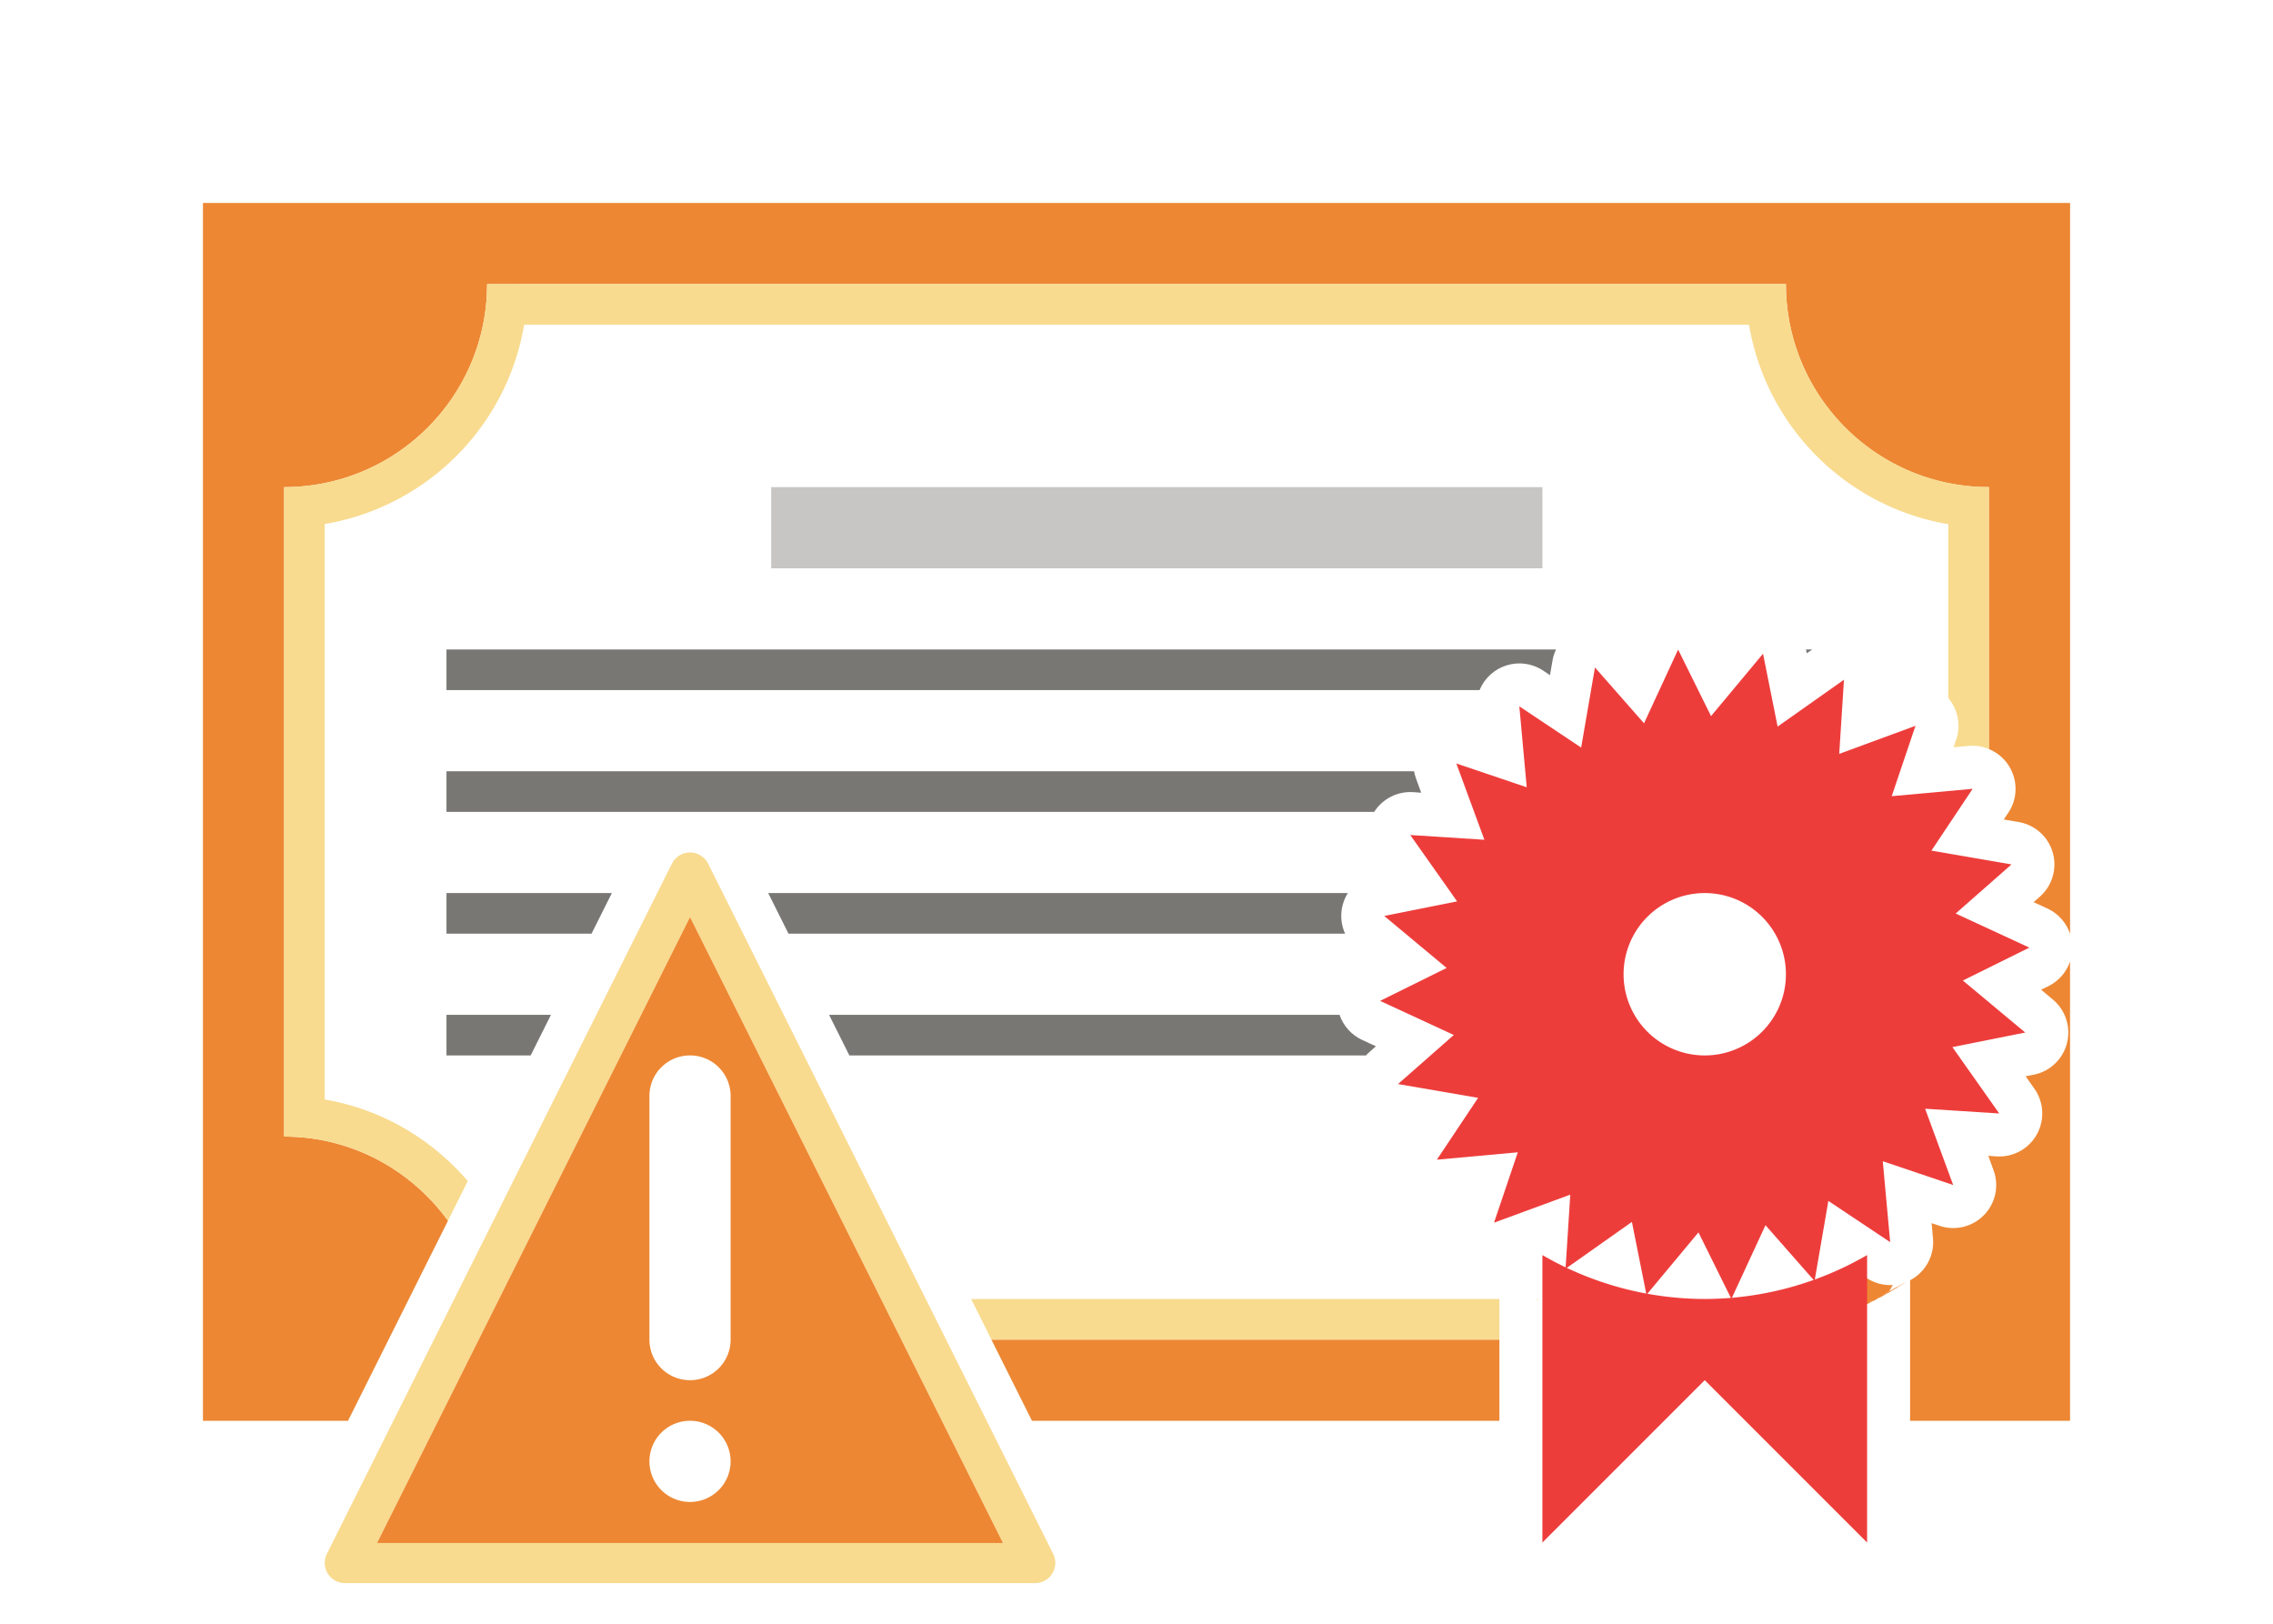 <svg viewBox="0 0 56 40" xmlns="http://www.w3.org/2000/svg"><path d="m5 5v30h3.574l2.463-4.928c-.909-1.25-2.373-2.072-4.037-2.072v-1-14-1c2.761 0 5-2.239 5-5h1 30 1c0 2.761 2.239 5 5 5v1 5.453a1.059 1.059 0 0 1 .48 1.566l-.113.168.369.064a1.059 1.059 0 0 1 .52 1.838l-.154.135.342.158a1.059 1.059 0 0 1 .557.625v-18.008zm46 18.684a1.059 1.059 0 0 1 -.533.609l-.18.088.287.24a1.059 1.059 0 0 1 -.471 1.854l-.197.039.215.305a1.059 1.059 0 0 1 -.934 1.668l-.201-.014.129.354a1.059 1.059 0 0 1 -1.334 1.369l-.191-.064.033.373a1.059 1.059 0 0 1 -.564 1.033v3.463h3.941zm-5.188 7.684-.057.324a1.059 1.059 0 0 1 -.631.797c.338-.132 1.298-.495.133-.049-1.649.631 1.822-.742.188-.074-1.635.668 1.805-.782.186-.078-1.619.704 1.785-.822.182-.082s1.768-.861.182-.086c-1.587.775 1.749-.9.18-.09s1.728-.938.178-.094c-1.551.845 1.707-.978.176-.1l.104-.18a1.059 1.059 0 0 1 -.65-.176zm-1.77 1.006c-.018.14-.027.282-.033.426.244-.057.465-.108.57-.129.494-.155 1.233-.391.178-.053-1.659.532 1.917-.679.275-.094a1.059 1.059 0 0 1 -.99-.15zm-19.617.627 1 2h11.516v-2zm16.604 0c-.079-.018 1.593.154.162.018-.362-.035.034.006.041.004.131.003.323.009.561.02.18-.006.247-.009.438-.014.051-.002.065-.003.115-.006.063-.004.081-.007.145-.012a1.059 1.059 0 0 1 -.062-.01z" fill="#ed8733"/><path d="m12 7c0 2.761-2.239 5-5 5v1 14 1c1.664 0 3.128.822 4.037 2.072l.488-.977c-.891-1.034-2.116-1.77-3.525-2.01v-14.176c2.515-.426 4.486-2.395 4.914-4.91h30.176c.426 2.515 2.395 4.486 4.91 4.914v4.283a1.059 1.059 0 0 1 .195 1.021l-.064.191.373-.033a1.059 1.059 0 0 1 .496.076v-5.453-1c-2.761 0-5-2.239-5-5h-1-30zm11.926 25 .5 1h12.516v-1zm13.91 0c.009.005.012.007.021.012.03.015.038.018.068.033a1.059 1.059 0 0 1 -.057-.045zm1.516 0-.129.092a1.059 1.059 0 0 1 -.859.164c.134.064.308.145.379.18-.01-.019 1.54.563.219.084-1.639-.593 1.93.634.273.094-1.005-.328-.348-.11.168.053.135.028.469.108.762.18a1.059 1.059 0 0 1 -.646-.777l-.014-.068zm4.424.102-.141.305a1.059 1.059 0 0 1 -.664.57c.049-.004.135-.011.172-.014.16-.028.284-.051.484-.084.124-.025.178-.036.301-.061.034-.008.047-.011.082-.02.006-.143.016-.286.033-.426a1.059 1.059 0 0 1 -.16-.148zm-2.158.186-.213.256a1.059 1.059 0 0 1 -.984.367c-.533-.106 1.71.282.174.031-1.743-.284 1.948.275.199.029-1.749-.246 1.953.232.199.025-.327-.039.055.008.037.004h1.398a1.059 1.059 0 0 1 -.738-.568zm-3.117.045c.017.008.037.02.053.027.478.199.963.386.137.057.008.005-.143-.064-.189-.084zm.957.35c.001.004.386.114.055.018-1.673-.487 1.969.51.281.076-.33-.085-.335-.09-.336-.094z" fill="#f8db8f"/><path d="m19 12h19v2h-19z" fill="#c8c6c4"/><path d="m11 16v1h25.453c.254-.618 1.01-.85 1.566-.48l.168.113.064-.369c.016-.091.045-.18.084-.264zm33.494 0 .02.094.133-.094zm-33.494 3v1h6.012 16.844c.207-.324.573-.51.957-.486l.201.014-.129-.354c-.021-.057-.036-.115-.047-.174zm0 3v1h3.574l.5-1zm7.926 0 .5 1h13.713c-.146-.324-.121-.699.068-1zm-7.926 3v1h2.074l.5-1zm9.426 0 .5 1h12.729c.028-.032.058-.062.09-.09l.154-.135-.342-.158c-.261-.122-.461-.345-.555-.617z" fill="#797774"/><g fill="#ed3d3b"><path d="m38 30.918v7.082l4-4 4 4v-7.082a8 8 0 0 1 -4 1.082 8 8 0 0 1 -4-1.082z" fill-rule="evenodd"/><path d="m41.344 16.002-.84 1.816-1.209-1.375-.34 1.973-1.523-1.016.182 1.994-1.734-.586.691 1.879-1.826-.117 1.154 1.635-1.795.359 1.537 1.281-1.639.811 1.816.84-1.375 1.209 1.973.34-1.016 1.523 1.994-.182-.586 1.734 1.879-.691-.117 1.826 1.635-1.154.359 1.795 1.281-1.537.811 1.639.84-1.816 1.209 1.375.34-1.973 1.523 1.016-.182-1.994 1.734.586-.691-1.879 1.826.117-1.154-1.635 1.795-.359-1.537-1.281 1.639-.811-1.816-.84 1.375-1.209-1.973-.34 1.016-1.523-1.994.182.586-1.734-1.879.691.117-1.826-1.635 1.154-.359-1.795-1.281 1.537zm.656 5.998a2 2 0 0 1 2 2 2 2 0 0 1 -2 2 2 2 0 0 1 -2-2 2 2 0 0 1 2-2z" fill="#ed3d3b"/></g><path d="m17.004 21a.5.5 0 0 0 -.451.277l-8.5 17a.5.5 0 0 0 .447.723h17a.5.5 0 0 0 .447-.723l-8.5-17a.5.5 0 0 0 -.443-.277zm-.004 1.592 7.711 15.42h-15.422z" fill="#f8db8f"/><path d="m17 22.592-7.711 15.42h15.422zm0 3.408c.554 0 1 .446 1 1v6c0 .554-.446 1-1 1s-1-.446-1-1v-6c0-.554.446-1 1-1zm0 9a1 1 0 0 1 1 1 1 1 0 0 1 -1 1 1 1 0 0 1 -1-1 1 1 0 0 1 1-1z" fill="#ed8733"/></svg>